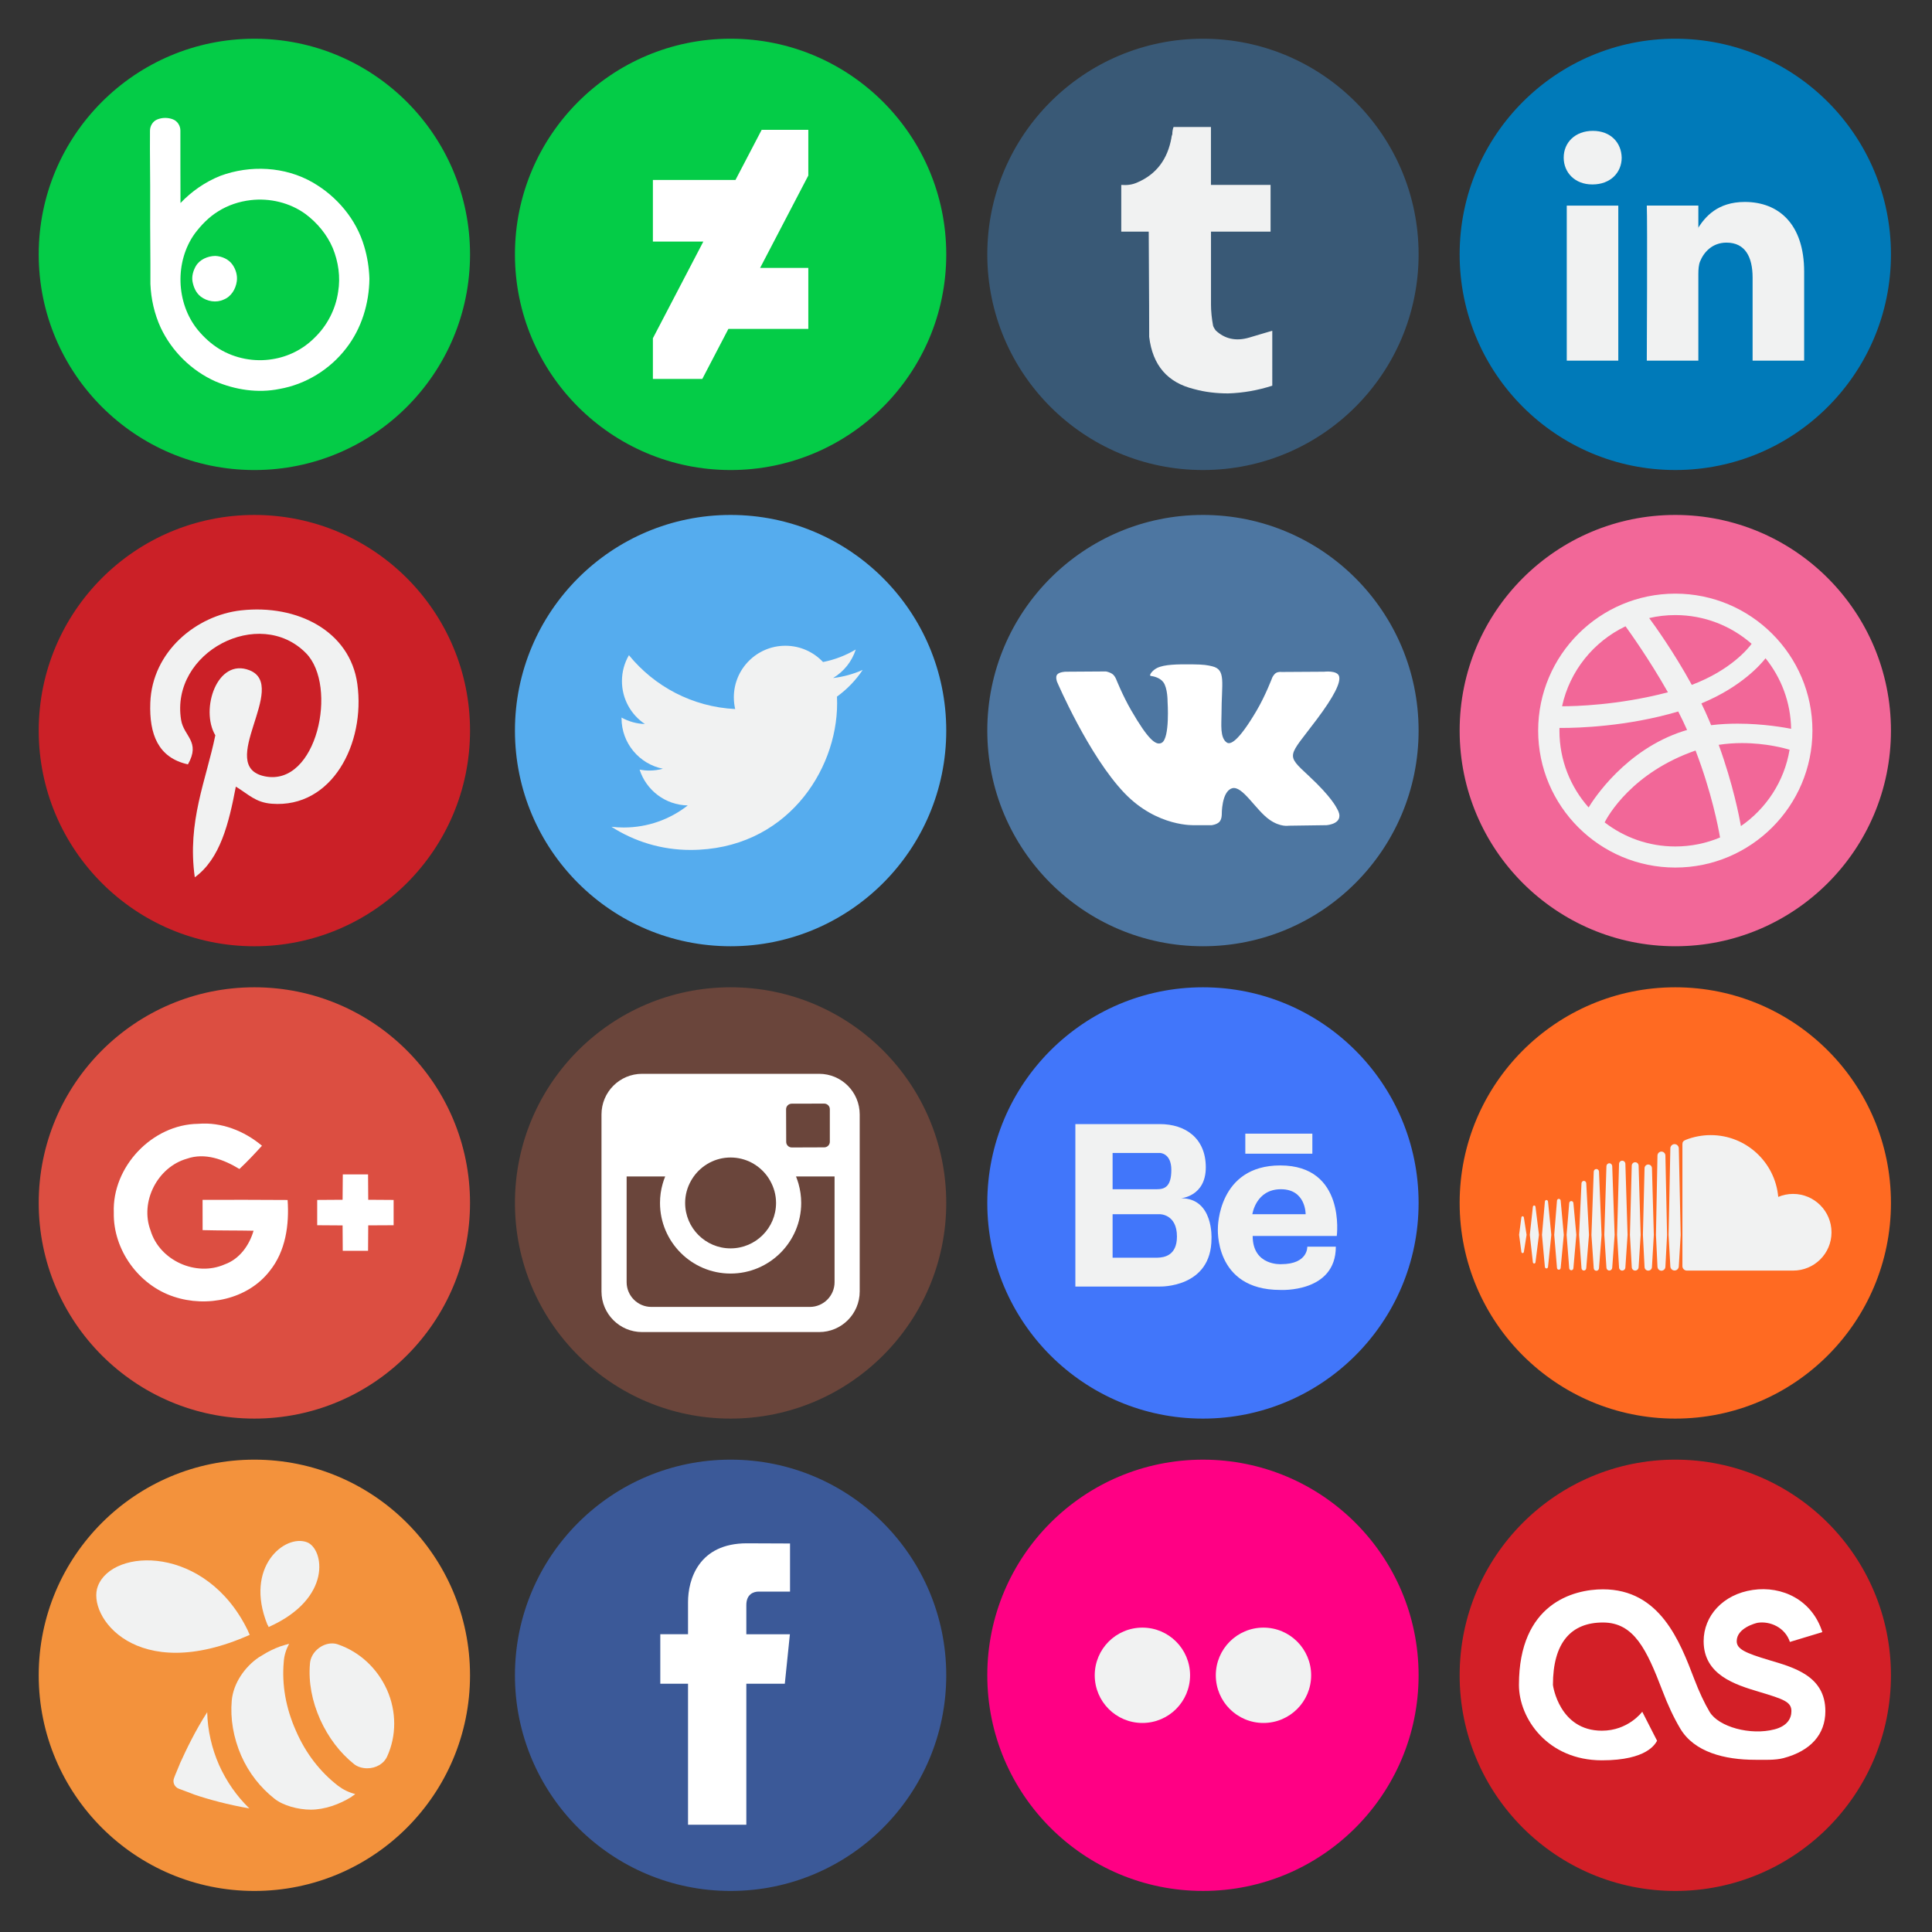 <?xml version="1.0" encoding="UTF-8"?><!DOCTYPE svg PUBLIC "-//W3C//DTD SVG 1.1//EN" "http://www.w3.org/Graphics/SVG/1.1/DTD/svg11.dtd"><svg xmlns="http://www.w3.org/2000/svg" xmlns:xlink="http://www.w3.org/1999/xlink" height="499" viewBox="0 0 499 499" width="499"><rect x="0" y="0" width="499" height="499" fill="#333333" stroke="none"/><svg height="112.198" viewBox="0 0 113 113" width="112.198" x="10" y="10">
<g>
	<circle style="fill:#04CC47;" cx="56.099" cy="56.1" r="56.098"/>
	<g>
		<g>
			<path style="fill:#FFFFFF;" d="M84.66,53.989c-2.056-7.024-7.104-12.998-13.415-16.617c-7.209-4.147-16.257-4.569-24.002-1.701
				c-3.918,1.567-7.457,4.018-10.365,7.071c-0.05-6.283-0.004-12.569-0.027-18.855c0.009-1.222-0.74-2.438-1.89-2.894
				c-1.328-0.535-2.88-0.523-4.197,0.039c-1.11,0.48-1.801,1.662-1.821,2.851c-0.06,6.386,0.089,12.773,0.05,19.158
				c-0.039,6.916,0.089,13.827,0.057,20.744c0.159,3.9,1.037,7.789,2.664,11.343c2.881,6.15,8.017,11.219,14.215,13.994
				c5.22,2.222,11.093,3.122,16.691,1.982c6.854-1.198,13.142-5.082,17.369-10.593c3.991-5.12,5.963-11.635,6.033-18.086
				C85.93,59.573,85.487,56.725,84.66,53.989z M77.89,65.82c-0.649,4.556-2.877,8.867-6.213,12.039
				c-2.92,2.928-6.792,4.866-10.877,5.501c-4.71,0.78-9.694-0.168-13.785-2.637c-2.158-1.324-4.057-3.054-5.662-5.009
				c-5.661-6.973-6.001-17.743-0.752-25.034c1.691-2.241,3.679-4.303,6.088-5.777c2.545-1.603,5.467-2.568,8.451-2.915
				c4.979-0.582,10.204,0.661,14.274,3.624c3.047,2.286,5.579,5.326,7.077,8.844C77.95,58.025,78.531,62.001,77.89,65.82z"/>
			<path style="fill:#FFFFFF;" d="M45.914,56.498c-1.964,0.042-4.052,0.926-5.066,2.686c-0.665,1.183-1.07,2.579-0.848,3.94
				c0.27,1.497,0.91,3.006,2.145,3.954c1.671,1.281,4.041,1.687,5.979,0.774c1.951-0.763,3.122-2.743,3.401-4.751
				c0.214-1.501-0.24-3.064-1.098-4.297C49.425,57.345,47.643,56.578,45.914,56.498z"/>
		</g>
	</g>
</g>
<g>
</g>
<g>
</g>
<g>
</g>
<g>
</g>
<g>
</g>
<g>
</g>
<g>
</g>
<g>
</g>
<g>
</g>
<g>
</g>
<g>
</g>
<g>
</g>
<g>
</g>
<g>
</g>
<g>
</g>
</svg><svg height="112.198" viewBox="0 0 113 113" width="112.198" x="133" y="10">
<g>
	<circle style="fill:#04CC47;" cx="56.099" cy="56.099" r="56.098"/>
	<polygon id="da_1_" style="fill:#FFFFFF;" points="76.313,35.591 63.781,59.612 76.313,59.612 76.313,75.484 55.524,75.484 
		48.737,88.497 35.885,88.497 35.885,77.916 49.004,52.772 35.885,52.772 35.885,36.74 57.368,36.74 64.182,23.701 76.313,23.701 	
		"/>
</g>
<g>
</g>
<g>
</g>
<g>
</g>
<g>
</g>
<g>
</g>
<g>
</g>
<g>
</g>
<g>
</g>
<g>
</g>
<g>
</g>
<g>
</g>
<g>
</g>
<g>
</g>
<g>
</g>
<g>
</g>
</svg><svg height="112.198" viewBox="0 0 113 113" width="112.198" x="10" y="133">
<g>
	<circle style="fill:#CB2027;" cx="56.099" cy="56.1" r="56.098"/>
	<g>
		<path style="fill:#F1F2F2;" d="M60.627,75.122c-4.241-0.328-6.023-2.431-9.349-4.45c-1.828,9.591-4.062,18.785-10.679,23.588
			c-2.045-14.496,2.998-25.384,5.34-36.941c-3.992-6.72,0.48-20.246,8.9-16.913c10.363,4.098-8.972,24.987,4.008,27.596
			c13.551,2.724,19.083-23.513,10.679-32.047c-12.142-12.321-35.343-0.28-32.49,17.358c0.695,4.312,5.151,5.621,1.78,11.571
			c-7.771-1.721-10.089-7.85-9.791-16.021c0.481-13.375,12.018-22.74,23.59-24.036c14.635-1.638,28.371,5.374,30.267,19.14
			C85.015,59.504,76.275,76.33,60.627,75.122L60.627,75.122z"/>
	</g>
</g>
<g>
</g>
<g>
</g>
<g>
</g>
<g>
</g>
<g>
</g>
<g>
</g>
<g>
</g>
<g>
</g>
<g>
</g>
<g>
</g>
<g>
</g>
<g>
</g>
<g>
</g>
<g>
</g>
<g>
</g>
</svg><svg height="112.197" viewBox="0 0 113 113" width="112.197" x="133" y="133">
<g>
	<circle style="fill:#55ACEE;" cx="56.099" cy="56.098" r="56.098"/>
	<g>
		<path style="fill:#F1F2F2;" d="M90.461,40.316c-2.404,1.066-4.99,1.787-7.702,2.109c2.769-1.659,4.894-4.284,5.897-7.417
			c-2.591,1.537-5.462,2.652-8.515,3.253c-2.446-2.605-5.931-4.233-9.79-4.233c-7.404,0-13.409,6.005-13.409,13.409
			c0,1.051,0.119,2.074,0.349,3.056c-11.144-0.559-21.025-5.897-27.639-14.012c-1.154,1.98-1.816,4.285-1.816,6.742
			c0,4.651,2.369,8.757,5.965,11.161c-2.197-0.069-4.266-0.672-6.073-1.679c-0.001,0.057-0.001,0.114-0.001,0.17
			c0,6.497,4.624,11.916,10.757,13.147c-1.124,0.308-2.311,0.471-3.532,0.471c-0.866,0-1.705-0.083-2.523-0.239
			c1.706,5.326,6.657,9.203,12.526,9.312c-4.59,3.597-10.371,5.74-16.655,5.74c-1.08,0-2.15-0.063-3.197-0.188
			c5.931,3.806,12.981,6.025,20.553,6.025c24.664,0,38.152-20.432,38.152-38.153c0-0.581-0.013-1.16-0.039-1.734
			C86.391,45.366,88.664,43.005,90.461,40.316L90.461,40.316z"/>
	</g>
</g>
<g>
</g>
<g>
</g>
<g>
</g>
<g>
</g>
<g>
</g>
<g>
</g>
<g>
</g>
<g>
</g>
<g>
</g>
<g>
</g>
<g>
</g>
<g>
</g>
<g>
</g>
<g>
</g>
<g>
</g>
</svg><svg height="112.197" viewBox="0 0 113 113" width="112.197" x="255" y="10">
<g>
	<circle style="fill:#395976;" cx="56.099" cy="56.098" r="56.098"/>
	<g>
		<path style="fill:#F1F2F2;" d="M58.178,38.032V22.966h-9.725c-0.219,0.55-0.327,1.221-0.327,1.891
			c-0.102,0.327-0.222,0.564-0.222,0.89c-0.997,5.587-3.899,9.484-8.814,11.613c-1.459,0.673-2.798,0.775-4.242,0.673v12.146h7.146
			c0.116,17.092,0.116,25.903,0.116,26.351v1.013c0.897,7.457,4.796,11.926,11.717,13.606c2.785,0.772,5.794,1.116,8.814,1.116
			c3.9-0.12,7.696-0.789,11.493-2.007V75.964c-2.218,0.67-4.241,1.234-6.026,1.786c-3.456,1.01-6.358,0.341-8.713-1.891
			c-0.222-0.341-0.551-0.79-0.667-1.237c-0.329-1.784-0.538-3.678-0.538-5.461V50.178h15.497V38.032H58.178z"/>
	</g>
</g>
<g>
</g>
<g>
</g>
<g>
</g>
<g>
</g>
<g>
</g>
<g>
</g>
<g>
</g>
<g>
</g>
<g>
</g>
<g>
</g>
<g>
</g>
<g>
</g>
<g>
</g>
<g>
</g>
<g>
</g>
</svg><svg height="112.196" viewBox="0 0 113 113" width="112.196" x="255" y="133">
<g>
	<g>
		<circle id="XMLID_11_" style="fill:#4D76A1;" cx="56.098" cy="56.098" r="56.098"/>
	</g>
	<path style="fill-rule:evenodd;clip-rule:evenodd;fill:#FFFFFF;" d="M53.979,80.702h4.403c0,0,1.33-0.146,2.009-0.878
		c0.625-0.672,0.605-1.934,0.605-1.934s-0.086-5.908,2.656-6.778c2.703-0.857,6.174,5.71,9.853,8.235
		c2.782,1.911,4.896,1.492,4.896,1.492l9.837-0.137c0,0,5.146-0.317,2.706-4.363c-0.2-0.331-1.421-2.993-7.314-8.463
		c-6.168-5.725-5.342-4.799,2.088-14.702c4.525-6.031,6.334-9.713,5.769-11.29c-0.539-1.502-3.867-1.105-3.867-1.105l-11.076,0.069
		c0,0-0.821-0.112-1.43,0.252c-0.595,0.357-0.978,1.189-0.978,1.189s-1.753,4.667-4.091,8.636c-4.932,8.375-6.904,8.817-7.71,8.297
		c-1.875-1.212-1.407-4.869-1.407-7.467c0-8.116,1.231-11.5-2.397-12.376c-1.204-0.291-2.09-0.483-5.169-0.514
		c-3.952-0.041-7.297,0.012-9.191,0.94c-1.26,0.617-2.232,1.992-1.64,2.071c0.732,0.098,2.39,0.447,3.269,1.644
		c1.135,1.544,1.095,5.012,1.095,5.012s0.652,9.554-1.523,10.741c-1.493,0.814-3.541-0.848-7.938-8.446
		c-2.253-3.892-3.954-8.194-3.954-8.194s-0.328-0.804-0.913-1.234c-0.71-0.521-1.702-0.687-1.702-0.687l-10.525,0.069
		c0,0-1.58,0.044-2.16,0.731c-0.516,0.611-0.041,1.875-0.041,1.875s8.24,19.278,17.57,28.993
		C44.264,81.287,53.979,80.702,53.979,80.702L53.979,80.702z"/>
</g>
<g>
</g>
<g>
</g>
<g>
</g>
<g>
</g>
<g>
</g>
<g>
</g>
<g>
</g>
<g>
</g>
<g>
</g>
<g>
</g>
<g>
</g>
<g>
</g>
<g>
</g>
<g>
</g>
<g>
</g>
</svg><svg height="112.196" viewBox="0 0 113 113" width="112.196" x="10" y="255">
<g>
	<g>
		<circle id="XMLID_30_" style="fill:#DC4E41;" cx="56.098" cy="56.097" r="56.098"/>
	</g>
	<g>
		<path style="fill:#DC4E41;" d="M19.531,58.608c-0.199,9.652,6.449,18.863,15.594,21.867c8.614,2.894,19.205,0.729,24.937-6.648
			c4.185-5.169,5.136-12.06,4.683-18.498c-7.377-0.066-14.754-0.044-22.12-0.033c-0.012,2.628,0,5.246,0.011,7.874
			c4.417,0.122,8.835,0.066,13.252,0.155c-1.115,3.821-3.655,7.377-7.51,8.757c-7.443,3.28-16.94-1.005-19.282-8.813
			c-2.827-7.477,1.801-16.5,9.442-18.675c4.738-1.667,9.619,0.21,13.673,2.673c2.054-1.922,3.976-3.976,5.864-6.052
			c-4.606-3.854-10.525-6.217-16.61-5.698C29.526,35.659,19.078,46.681,19.531,58.608z"/>
		<path style="fill:#DC4E41;" d="M79.102,48.668c-0.022,2.198-0.045,4.407-0.056,6.604c-2.209,0.022-4.406,0.033-6.604,0.044
			c0,2.198,0,4.384,0,6.582c2.198,0.011,4.407,0.022,6.604,0.045c0.022,2.198,0.022,4.395,0.044,6.604c2.187,0,4.385-0.011,6.582,0
			c0.012-2.209,0.022-4.406,0.045-6.615c2.197-0.011,4.406-0.022,6.604-0.033c0-2.198,0-4.384,0-6.582
			c-2.197-0.011-4.406-0.022-6.604-0.044c-0.012-2.198-0.033-4.407-0.045-6.604C83.475,48.668,81.288,48.668,79.102,48.668z"/>
		<g>
			<path style="fill:#FFFFFF;" d="M19.531,58.608c-0.453-11.927,9.994-22.949,21.933-23.092c6.085-0.519,12.005,1.844,16.61,5.698
				c-1.889,2.077-3.811,4.13-5.864,6.052c-4.054-2.463-8.935-4.34-13.673-2.673c-7.642,2.176-12.27,11.199-9.442,18.675
				c2.342,7.808,11.839,12.093,19.282,8.813c3.854-1.38,6.395-4.936,7.51-8.757c-4.417-0.088-8.835-0.033-13.252-0.155
				c-0.011-2.628-0.022-5.246-0.011-7.874c7.366-0.011,14.743-0.033,22.12,0.033c0.453,6.439-0.497,13.33-4.683,18.498
				c-5.732,7.377-16.322,9.542-24.937,6.648C25.981,77.471,19.332,68.26,19.531,58.608z"/>
			<path style="fill:#FFFFFF;" d="M79.102,48.668c2.187,0,4.373,0,6.57,0c0.012,2.198,0.033,4.407,0.045,6.604
				c2.197,0.022,4.406,0.033,6.604,0.044c0,2.198,0,4.384,0,6.582c-2.197,0.011-4.406,0.022-6.604,0.033
				c-0.022,2.209-0.033,4.406-0.045,6.615c-2.197-0.011-4.396,0-6.582,0c-0.021-2.209-0.021-4.406-0.044-6.604
				c-2.197-0.023-4.406-0.033-6.604-0.045c0-2.198,0-4.384,0-6.582c2.198-0.011,4.396-0.022,6.604-0.044
				C79.057,53.075,79.079,50.866,79.102,48.668z"/>
		</g>
	</g>
</g>
<g>
</g>
<g>
</g>
<g>
</g>
<g>
</g>
<g>
</g>
<g>
</g>
<g>
</g>
<g>
</g>
<g>
</g>
<g>
</g>
<g>
</g>
<g>
</g>
<g>
</g>
<g>
</g>
<g>
</g>
</svg><svg height="112.196" viewBox="0 0 113 113" width="112.196" x="133" y="255">
<g>
	<circle id="XMLID_115_" style="fill:#6A453B;" cx="56.098" cy="56.097" r="56.098"/>
	<path style="fill:#FFFFFF;" d="M79.124,22.506h-46.05c-5.83,0-10.56,4.73-10.56,10.57v46.05c0,5.83,4.73,10.56,10.56,10.56h46.05
		c5.83,0,10.56-4.73,10.56-10.56v-46.05C89.684,27.236,84.954,22.506,79.124,22.506z M71.983,30.276l8.44-0.02h0.02
		c0.81-0.01,1.47,0.65,1.47,1.45v8.47c0,0.81-0.65,1.46-1.46,1.46l-8.43,0.03c-0.81,0-1.46-0.65-1.46-1.45l-0.03-8.47
		C70.523,30.936,71.173,30.286,71.983,30.276z M45.804,50.326c0.22-0.38,0.45-0.76,0.71-1.12c2.15-2.98,5.64-4.93,9.58-4.93
		c3.95,0,7.44,1.95,9.59,4.93c0.26,0.36,0.49,0.74,0.71,1.13c0.96,1.7,1.53,3.67,1.53,5.76c0,6.52-5.31,11.82-11.83,11.82
		c-6.52,0-11.82-5.3-11.82-11.82C44.273,54.006,44.834,52.036,45.804,50.326z M83.144,76.706c0,3.55-2.89,6.44-6.44,6.44h-41.21
		c-3.55,0-6.44-2.89-6.44-6.44v-27.5h10.03c-0.25,0.61-0.47,1.25-0.65,1.89c-0.46,1.59-0.7,3.27-0.7,5
		c0,10.13,8.24,18.37,18.36,18.37c10.13,0,18.37-8.24,18.37-18.37c0-1.73-0.25-3.41-0.7-5c-0.19-0.64-0.4-1.28-0.65-1.89h10.03
		V76.706z"/>
</g>
<g>
</g>
<g>
</g>
<g>
</g>
<g>
</g>
<g>
</g>
<g>
</g>
<g>
</g>
<g>
</g>
<g>
</g>
<g>
</g>
<g>
</g>
<g>
</g>
<g>
</g>
<g>
</g>
<g>
</g>
</svg><svg height="112.196" viewBox="0 0 113 113" width="112.196" x="255" y="255">
<g>
	<g>
		<circle style="fill:#4176FA;" cx="56.098" cy="56.098" r="56.098"/>
	</g>
	<g>
		<path style="fill:#F1F2F2;" d="M76.209,46.341c-16.203,0-16.224,16.142-16.224,16.225c0,0-1.11,16.162,16.224,16.162
			c0,0,14.456,0.822,14.456-11.248h-7.423c0,0,0.246,4.544-6.786,4.544c0,0-7.423,0.494-7.423-7.341h21.879
			C90.912,64.683,93.318,46.341,76.209,46.341z M68.95,59.028c0,0,0.905-6.498,7.424-6.498c6.539,0,6.436,6.498,6.436,6.498H68.95z
			 M50.404,54.875c0,0,6.436-0.473,6.436-8.04c0-7.546-5.264-11.248-11.947-11.248H22.91v42.256h21.981
			c0,0,13.428,0.412,13.428-12.481C58.32,65.362,58.896,54.875,50.404,54.875z M32.596,43.092h12.296c0,0,2.982,0,2.982,4.4
			s-1.748,5.038-3.743,5.038H32.596V43.092z M44.276,70.338h-11.68v-11.31h12.296c0,0,4.463-0.041,4.442,5.819
			C49.334,69.783,46.024,70.297,44.276,70.338z M67.12,38.075v5.203h17.438v-5.203H67.12z"/>
	</g>
</g>
<g>
</g>
<g>
</g>
<g>
</g>
<g>
</g>
<g>
</g>
<g>
</g>
<g>
</g>
<g>
</g>
<g>
</g>
<g>
</g>
<g>
</g>
<g>
</g>
<g>
</g>
<g>
</g>
<g>
</g>
</svg><svg height="112.196" viewBox="0 0 113 113" width="112.196" x="377" y="10">
<g>
	<circle style="fill:#007AB9;" cx="56.098" cy="56.097" r="56.098"/>
	<g>
		<path style="fill:#F1F2F2;" d="M89.616,60.611v23.128H76.207V62.161c0-5.418-1.936-9.118-6.791-9.118
			c-3.705,0-5.906,2.491-6.878,4.903c-0.353,0.862-0.444,2.059-0.444,3.268v22.524H48.684c0,0,0.18-36.546,0-40.329h13.411v5.715
			c-0.027,0.045-0.065,0.089-0.089,0.132h0.089v-0.132c1.782-2.742,4.96-6.662,12.085-6.662
			C83.002,42.462,89.616,48.226,89.616,60.611L89.616,60.611z M34.656,23.969c-4.587,0-7.588,3.011-7.588,6.967
			c0,3.872,2.914,6.97,7.412,6.97h0.087c4.677,0,7.585-3.098,7.585-6.97C42.063,26.98,39.244,23.969,34.656,23.969L34.656,23.969z
			 M27.865,83.739H41.27V43.409H27.865V83.739z"/>
	</g>
</g>
<g>
</g>
<g>
</g>
<g>
</g>
<g>
</g>
<g>
</g>
<g>
</g>
<g>
</g>
<g>
</g>
<g>
</g>
<g>
</g>
<g>
</g>
<g>
</g>
<g>
</g>
<g>
</g>
<g>
</g>
</svg><svg height="112.196" viewBox="0 0 113 113" width="112.196" x="377" y="133">
<g>
	<circle style="fill:#F26798;" cx="56.098" cy="56.098" r="56.098"/>
	<g>
		<path style="fill:#F1F2F2;" d="M56.097,20.472c-19.669,0-35.671,15.983-35.671,35.627c0,19.644,16.002,35.626,35.671,35.626
			c19.67,0,35.673-15.981,35.673-35.626C91.77,36.455,75.767,20.472,56.097,20.472L56.097,20.472z M79.57,37.287
			c4.069,5.043,6.542,11.412,6.656,18.352c-1.354-0.278-7.088-1.347-13.94-1.347c-2.211,0-4.538,0.111-6.871,0.399
			c-0.197-0.479-0.394-0.956-0.601-1.438c-0.605-1.423-1.257-2.835-1.932-4.226C73.428,44.682,78.515,38.652,79.57,37.287
			L79.57,37.287z M56.097,26.049c7.601,0,14.549,2.824,19.856,7.475c-0.84,1.146-5.396,6.841-15.565,10.683
			c-4.707-8.604-9.859-15.729-11.085-17.383C51.488,26.318,53.762,26.049,56.097,26.049L56.097,26.049z M43.152,28.969
			c1.039,1.431,6.199,8.632,11.027,17.167c-12.957,3.406-24.463,3.628-27.24,3.628h-0.295C28.639,40.57,34.851,32.93,43.152,28.969
			L43.152,28.969z M25.96,56.146c0-0.248,0.004-0.496,0.012-0.743c0.18,0.002,0.446,0.002,0.791,0.002
			c3.74,0,16.722-0.309,30.1-4.279c0.812,1.588,1.585,3.2,2.304,4.811c-0.338,0.097-0.671,0.194-1.002,0.302
			c-15.063,4.865-23.342,17.744-24.616,19.849C28.829,70.77,25.96,63.788,25.96,56.146L25.96,56.146z M56.097,86.241
			c-6.912,0-13.291-2.341-18.381-6.266c0.861-1.688,7.11-12.939,23.617-18.684c0.01-0.004,0.021-0.008,0.033-0.011
			c4.139,10.776,5.892,19.82,6.373,22.623C64.157,85.409,60.223,86.241,56.097,86.241L56.097,86.241z M73.167,80.936
			c-0.404-2.319-2.028-10.795-5.776-21.133c2.102-0.327,4.147-0.456,6.065-0.456c6.299,0,11.226,1.379,12.371,1.729
			C84.466,69.285,79.766,76.389,73.167,80.936L73.167,80.936z"/>
	</g>
</g>
<g>
</g>
<g>
</g>
<g>
</g>
<g>
</g>
<g>
</g>
<g>
</g>
<g>
</g>
<g>
</g>
<g>
</g>
<g>
</g>
<g>
</g>
<g>
</g>
<g>
</g>
<g>
</g>
<g>
</g>
</svg><svg height="112.196" viewBox="0 0 113 113" width="112.196" x="377" y="255">
<g>
	<circle style="fill:#FF6A22;" cx="56.098" cy="56.098" r="56.098"/>
	<g>
		<path style="fill:#F1F2F2;" d="M16.707,68.833c-0.027,0.182-0.157,0.312-0.326,0.312c-0.169,0-0.299-0.13-0.325-0.316
			l-0.593-4.438l0.593-4.512c0.025-0.188,0.155-0.318,0.325-0.318c0.168,0,0.298,0.13,0.326,0.318l0.706,4.517L16.707,68.833z
			 M19.728,71.529c-0.028,0.193-0.168,0.328-0.341,0.328c-0.168,0-0.315-0.135-0.338-0.328l-0.798-7.139l0.798-7.299
			c0.024-0.188,0.17-0.328,0.338-0.328c0.173,0,0.313,0.137,0.341,0.328l0.908,7.299L19.728,71.529z M22.988,72.738
			c-0.023,0.232-0.197,0.397-0.406,0.397c-0.216,0-0.387-0.165-0.408-0.397l-0.757-8.342l0.757-8.659
			c0.019-0.235,0.192-0.403,0.408-0.403c0.209,0,0.382,0.168,0.406,0.403l0.859,8.659L22.988,72.738z M26.28,73.003
			c-0.024,0.266-0.232,0.467-0.479,0.467c-0.253,0-0.46-0.201-0.481-0.467l-0.715-8.607l0.715-8.897
			c0.021-0.268,0.228-0.469,0.481-0.469c0.247,0,0.455,0.201,0.479,0.469l0.811,8.897L26.28,73.003z M29.59,73.072
			c-0.017,0.309-0.258,0.538-0.543,0.538c-0.294,0-0.527-0.229-0.547-0.538l-0.676-8.677l0.676-8.254
			c0.021-0.307,0.253-0.536,0.547-0.536c0.29,0,0.526,0.229,0.543,0.532l0.766,8.258L29.59,73.072z M32.932,73.077v-0.005
			c-0.02,0.342-0.291,0.612-0.617,0.612c-0.327,0-0.598-0.271-0.617-0.607l-0.631-8.677l0.631-13.429
			c0.019-0.342,0.29-0.612,0.617-0.612c0.327,0,0.598,0.271,0.617,0.607l0.715,13.434L32.932,73.077z M36.249,73.072v-0.005
			c-0.02,0.378-0.319,0.679-0.689,0.679c-0.363,0-0.663-0.301-0.681-0.679l-0.596-8.621l0.596-16.501
			c0.018-0.378,0.318-0.677,0.681-0.677c0.37,0,0.669,0.299,0.689,0.677l0.671,16.501L36.249,73.072z M39.69,72.939v-0.005
			c-0.015,0.421-0.346,0.748-0.753,0.748c-0.407,0-0.738-0.327-0.753-0.743l-0.553-8.533c0,0,0.553-17.876,0.553-17.881
			c0.016-0.416,0.346-0.749,0.753-0.749c0.407,0,0.739,0.333,0.753,0.749l0.625,17.881L39.69,72.939z M43.111,72.882
			c-0.016,0.458-0.375,0.817-0.822,0.817c-0.448,0-0.807-0.359-0.823-0.813l-0.516-8.482l0.516-18.478
			c0.016-0.46,0.375-0.818,0.823-0.818c0.447,0,0.807,0.358,0.822,0.818l0.573,18.478L43.111,72.882z M46.554,72.807v-0.005
			c-0.016,0.495-0.403,0.888-0.894,0.888c-0.484,0-0.879-0.393-0.888-0.883l-0.474-8.401L44.767,46.4
			c0.014-0.502,0.408-0.89,0.893-0.89c0.491,0,0.878,0.388,0.894,0.89l0.532,18.006L46.554,72.807z M50.025,72.757V72.75
			c-0.008,0.539-0.434,0.954-0.96,0.954c-0.53,0-0.95-0.415-0.966-0.947l-0.428-8.352L48.1,47.058
			c0.016-0.538,0.436-0.959,0.966-0.959c0.526,0,0.952,0.421,0.96,0.959l0.485,17.352L50.025,72.757z M53.566,71.876l-0.043,0.818
			c-0.005,0.285-0.125,0.543-0.308,0.729c-0.188,0.183-0.446,0.3-0.719,0.3c-0.318,0-0.598-0.146-0.79-0.376
			c-0.142-0.167-0.23-0.383-0.24-0.61c-0.003-0.01-0.003-0.023-0.003-0.037c0,0-0.395-8.286-0.395-8.3l0.39-20.443l0.005-0.196
			c0.003-0.358,0.193-0.677,0.477-0.86c0.159-0.106,0.347-0.168,0.557-0.168c0.206,0,0.401,0.064,0.564,0.177
			c0.277,0.185,0.458,0.496,0.463,0.852l0.434,20.648L53.566,71.876z M57.007,72.587v-0.01c-0.007,0.604-0.502,1.096-1.1,1.096
			c-0.6,0-1.094-0.492-1.1-1.091l-0.227-4.03l-0.223-4.138l0.45-22.406v-0.113c0.001-0.34,0.161-0.644,0.408-0.849
			c0.189-0.155,0.432-0.249,0.692-0.249c0.207,0,0.399,0.057,0.563,0.153c0.313,0.196,0.532,0.543,0.542,0.94l0.487,22.523
			L57.007,72.587z M86.74,73.695c0,0-27.683,0-27.712,0c-0.598-0.061-1.071-0.537-1.081-1.15V40.821
			c0.01-0.584,0.211-0.885,0.963-1.174c1.941-0.752,4.139-1.196,6.398-1.196c9.215,0,16.766,7.069,17.567,16.074
			c1.186-0.495,2.496-0.777,3.865-0.777c5.518,0,9.992,4.476,9.992,9.998C96.732,69.267,92.258,73.695,86.74,73.695L86.74,73.695z"/>
	</g>
</g>
<g>
</g>
<g>
</g>
<g>
</g>
<g>
</g>
<g>
</g>
<g>
</g>
<g>
</g>
<g>
</g>
<g>
</g>
<g>
</g>
<g>
</g>
<g>
</g>
<g>
</g>
<g>
</g>
<g>
</g>
</svg><svg height="112.196" viewBox="0 0 113 113" width="112.196" x="10" y="377">
<g>
	<circle style="fill:#F3923C;" cx="56.098" cy="56.098" r="56.098"/>
	<g>
		<path style="fill:#F1F2F2;" d="M46.916,79.438c-1.917-4.367-2.982-9.053-3.089-13.739c-3.088,4.793-5.432,9.692-7.029,13.207
			c-0.106,0.213-0.106,0.32-0.213,0.533c-0.532,1.385-1.065,2.45-1.385,3.408c-0.426,1.065,0.106,2.343,1.278,2.769
			c0.852,0.32,2.023,0.746,3.408,1.278C40.1,87,40.206,87,40.419,87.106c3.729,1.278,8.84,2.663,14.379,3.621
			C51.496,87.532,48.833,83.698,46.916,79.438"/>
		<path style="fill:#F1F2F2;" d="M54.371,44.397c-10.863-22.259-35.146-21.514-38.98-11.502
			c-2.982,7.668,9.905,25.881,39.514,12.674l0,0C54.798,45.463,54.479,44.611,54.371,44.397"/>
		<path style="fill:#F1F2F2;" d="M59.484,42.907c-6.07-15.018,4.58-23.645,10.331-21.408c4.367,1.704,6.71,14.591-10.011,22.046l0,0
			C59.804,43.439,59.59,43.013,59.484,42.907"/>
		<path style="fill:#F1F2F2;" d="M90.583,59.841c-2.556-5.645-7.136-9.798-12.567-11.715c-0.532-0.213-1.064-0.32-1.704-0.32
			c-2.769,0-5.538,2.343-5.751,5.219c-0.426,4.899,0.532,9.799,2.662,14.591c2.131,4.687,5.112,8.627,8.84,11.609
			c0.959,0.746,2.237,1.065,3.408,1.065c2.237,0,4.367-1.171,5.219-3.195C93.033,71.876,93.14,65.592,90.583,59.841"/>
		<path style="fill:#F1F2F2;" d="M77.909,84.87c-4.687-3.621-8.414-8.413-10.97-14.271c-2.663-5.964-3.728-12.035-3.195-17.999
			c0.106-1.704,0.639-3.302,1.385-4.686c-0.106,0-0.319,0.106-0.427,0.106l0,0c-0.213,0.106-0.532,0.106-0.745,0.213
			c-1.598,0.426-3.195,1.171-4.58,1.917c-0.745,0.426-1.384,0.852-2.13,1.278c-3.621,2.449-6.603,6.709-7.029,11.183
			c-0.426,4.792,0.426,9.692,2.449,14.378c2.024,4.58,5.006,8.308,8.628,11.183c2.236,1.811,6.177,2.876,9.479,2.876
			c3.621,0,7.455-1.385,10.544-3.302c0,0,0.106,0,0.106-0.106c0.213-0.107,0.426-0.32,0.639-0.426C82.17,87.106,82.277,87,82.383,87
			C80.679,86.574,79.188,85.828,77.909,84.87"/>
	</g>
</g>
<g>
</g>
<g>
</g>
<g>
</g>
<g>
</g>
<g>
</g>
<g>
</g>
<g>
</g>
<g>
</g>
<g>
</g>
<g>
</g>
<g>
</g>
<g>
</g>
<g>
</g>
<g>
</g>
<g>
</g>
</svg><svg height="112.196" viewBox="0 0 113 113" width="112.196" x="133" y="377">
<g>
	<circle style="fill:#3B5998;" cx="56.098" cy="56.098" r="56.098"/>
	<path style="fill:#FFFFFF;" d="M70.201,58.294h-10.01v36.672H45.025V58.294h-7.213V45.406h7.213v-8.34
		c0-5.964,2.833-15.303,15.301-15.303L71.56,21.81v12.51h-8.151c-1.337,0-3.217,0.668-3.217,3.513v7.585h11.334L70.201,58.294z"/>
</g>
<g>
</g>
<g>
</g>
<g>
</g>
<g>
</g>
<g>
</g>
<g>
</g>
<g>
</g>
<g>
</g>
<g>
</g>
<g>
</g>
<g>
</g>
<g>
</g>
<g>
</g>
<g>
</g>
<g>
</g>
</svg><svg height="112.195" viewBox="0 0 113 113" width="112.195" x="255" y="377">
<g>
	<path style="fill:#FF0084;" d="M56.101,112.192c30.976,0,56.095-25.115,56.095-56.096c0-30.978-25.119-56.093-56.095-56.093
		C25.116,0.003,0,25.119,0,56.096C0,87.077,25.116,112.192,56.101,112.192"/>
	<g>
		<path style="fill:#F1F2F2;" d="M84.246,56.096c0,6.849-5.547,12.401-12.396,12.401c-6.859,0-12.406-5.553-12.406-12.401
			c0-6.847,5.547-12.4,12.406-12.4C78.699,43.696,84.246,49.25,84.246,56.096z"/>
		<path style="fill:#F1F2F2;" d="M52.749,56.096c0,6.849-5.547,12.401-12.406,12.401c-6.847,0-12.394-5.553-12.394-12.401
			c0-6.847,5.547-12.4,12.394-12.4C47.202,43.696,52.749,49.25,52.749,56.096z"/>
	</g>
</g>
<g>
</g>
<g>
</g>
<g>
</g>
<g>
</g>
<g>
</g>
<g>
</g>
<g>
</g>
<g>
</g>
<g>
</g>
<g>
</g>
<g>
</g>
<g>
</g>
<g>
</g>
<g>
</g>
<g>
</g>
</svg><svg height="112.195" viewBox="0 0 113 113" width="112.195" x="377" y="377">
<g>
	<path id="XMLID_59_" style="fill:#D31F27;" d="M112.195,56.097c0,30.983-25.114,56.099-56.097,56.099
		C25.115,112.195,0,87.08,0,56.097C0,25.117,25.115,0,56.099,0C87.081,0,112.195,25.117,112.195,56.097z"/>
	<g id="lastfm">
		<g>
			<path style="fill:#FFFFFF;" d="M80.487,52.141c-6.203-1.849-8.412-2.874-8.412-4.922c0-3.416,4.937-4.702,5.497-4.79
				c3.139-0.465,7.072,1.173,8.34,4.99l8.44-2.553c-2.65-8.385-10.487-12.099-18.099-10.975
				c-7.788,1.146-12.782,6.786-12.782,13.327c0,8.8,8.244,11.332,14.43,13.181c6.509,1.944,8.401,2.637,8.401,5.023
				c0,2.016-1.196,3.895-4.374,4.735c-6.32,1.664-14.586-0.672-16.887-4.523c-1.351-2.261-2.733-5.203-4.001-8.53
				c-3.766-9.866-8.926-23.371-23.764-23.371c-7.731,0-21.851,3.743-21.851,24.868c0,8.744,7.481,19.613,21.578,19.613
				c11.829,0,13.888-4.32,14.358-5.085l-3.861-7.555c-0.098,0.138-3.692,4.936-10.497,4.936c-11.107,0-12.735-11.776-12.735-11.909
				c0-10.967,4.687-16.238,13.008-16.238c8.094,0,11.382,7.04,15.48,17.759c1.397,3.683,2.922,6.966,4.65,9.865
				c3.657,6.116,11.55,8.091,19.473,8.091c2.418,0,5.2,0.137,7.351-0.432c7.093-1.878,10.905-6.178,10.905-12.224
				C95.137,56.218,86.852,54.044,80.487,52.141z"/>
		</g>
	</g>
</g>
<g>
</g>
<g>
</g>
<g>
</g>
<g>
</g>
<g>
</g>
<g>
</g>
<g>
</g>
<g>
</g>
<g>
</g>
<g>
</g>
<g>
</g>
<g>
</g>
<g>
</g>
<g>
</g>
<g>
</g>
</svg></svg>